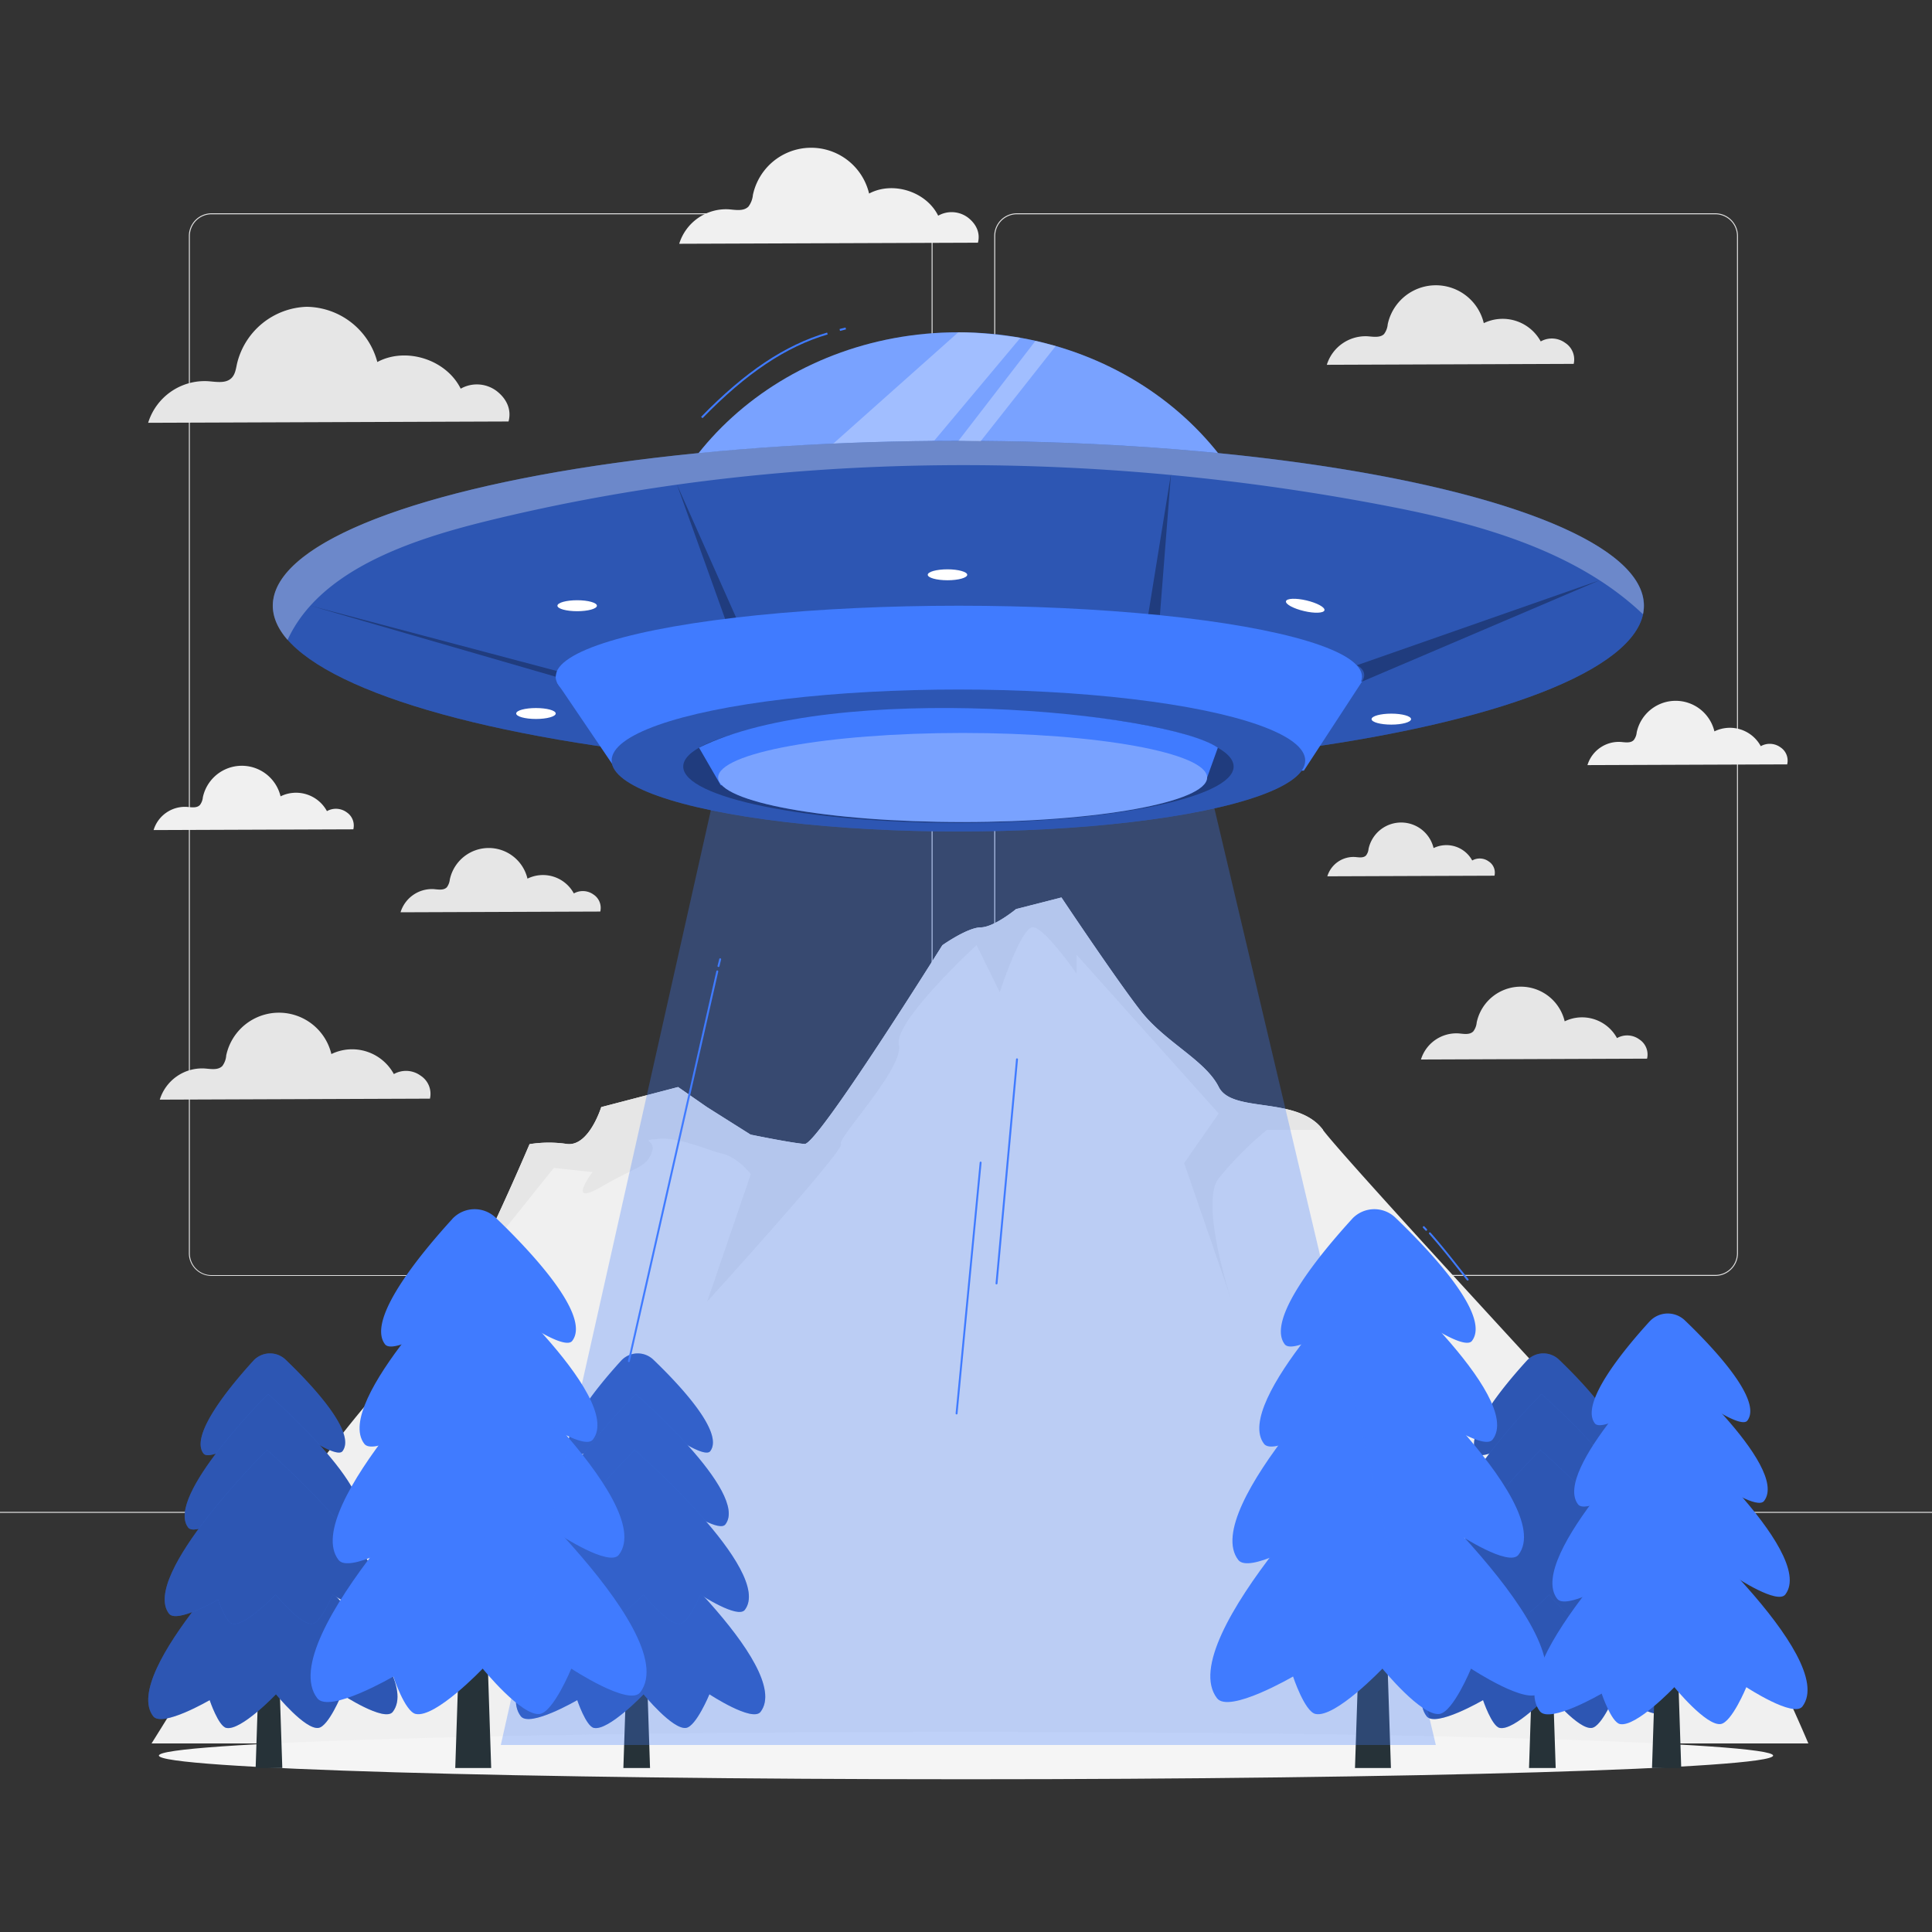 <svg xmlns="http://www.w3.org/2000/svg" viewBox="0 0 500 500"><rect x="0" y="0" width="500" height="500" fill="#333333" stroke="none"/><g id="freepik--background-complete--inject-67"><path d="M443.92,330.2H263.17a5.87,5.87,0,0,1-5.86-5.86V61.06a5.87,5.87,0,0,1,5.86-5.86H443.92a5.87,5.87,0,0,1,5.86,5.86V324.34A5.87,5.87,0,0,1,443.92,330.2ZM263.17,55.45a5.62,5.62,0,0,0-5.61,5.61V324.34a5.62,5.62,0,0,0,5.61,5.61H443.92a5.61,5.61,0,0,0,5.61-5.61V61.06a5.61,5.61,0,0,0-5.61-5.61Z" style="fill:#e0e0e0"></path><path d="M235.49,330.2H54.75a5.87,5.87,0,0,1-5.87-5.86V61.06a5.87,5.87,0,0,1,5.87-5.86H235.49a5.86,5.86,0,0,1,5.86,5.86V324.34A5.86,5.86,0,0,1,235.49,330.2ZM54.75,55.45a5.62,5.62,0,0,0-5.62,5.61V324.34A5.62,5.62,0,0,0,54.75,330H235.49a5.61,5.61,0,0,0,5.61-5.61V61.06a5.61,5.61,0,0,0-5.61-5.61Z" style="fill:#e0e0e0"></path><rect y="391.27" width="500" height="0.25" style="fill:#e0e0e0"></rect><rect x="51.67" y="405.53" width="16.06" height="0.25" style="fill:#e0e0e0"></rect><rect x="170.35" y="402.82" width="53.53" height="0.25" style="fill:#e0e0e0"></rect><rect x="68.73" y="414.82" width="36.25" height="0.25" style="fill:#e0e0e0"></rect><rect x="378.35" y="402.69" width="43.19" height="0.25" style="fill:#e0e0e0"></rect><rect x="430.45" y="402.69" width="6.33" height="0.25" style="fill:#e0e0e0"></rect><rect x="316.21" y="408.92" width="53.89" height="0.25" style="fill:#e0e0e0"></rect><path d="M424.26,269a5.32,5.32,0,0,0-5.78-.34,10.3,10.3,0,0,0-13.54-4.34,11.67,11.67,0,0,0-22.77.28,4.45,4.45,0,0,1-.87,2.3c-.95,1-2.53.65-3.88.54a9.6,9.6,0,0,0-9.68,6.76l58.52-.22A4.66,4.66,0,0,0,424.26,269Z" style="fill:#e6e6e6"></path><path d="M108.84,278.37a6.39,6.39,0,0,0-6.91-.4,12.3,12.3,0,0,0-16.17-5.18,13.95,13.95,0,0,0-27.21.33,5.25,5.25,0,0,1-1,2.75c-1.13,1.16-3,.77-4.63.65a11.47,11.47,0,0,0-11.57,8.07l69.92-.26A5.59,5.59,0,0,0,108.84,278.37Z" style="fill:#e6e6e6"></path><path d="M385.28,222.94a3.94,3.94,0,0,0-4.27-.25,7.61,7.61,0,0,0-10-3.21,8.63,8.63,0,0,0-16.83.21,3.25,3.25,0,0,1-.65,1.7c-.7.72-1.87.48-2.87.4a7.08,7.08,0,0,0-7.15,5l43.26-.16A3.44,3.44,0,0,0,385.28,222.94Z" style="fill:#e6e6e6"></path><path d="M128.44,101.13a8.5,8.5,0,0,0-9.21-.54c-3.74-7.55-14.15-10.88-21.58-6.9A19.16,19.16,0,0,0,79.34,79.4a19.18,19.18,0,0,0-18,14.72c-.28,1.3-.46,2.73-1.39,3.68-1.51,1.54-4,1-6.18.85a15.31,15.31,0,0,0-15.43,10.77l93.27-.34C132.45,105.92,131.05,103.1,128.44,101.13Z" style="fill:#e6e6e6"></path><path d="M153.62,231.52a4.72,4.72,0,0,0-5.11-.3,9.09,9.09,0,0,0-12-3.83,10.3,10.3,0,0,0-20.1.24,4.09,4.09,0,0,1-.77,2c-.84.85-2.24.57-3.43.47a8.5,8.5,0,0,0-8.55,6l51.69-.19A4.12,4.12,0,0,0,153.62,231.52Z" style="fill:#e6e6e6"></path><path d="M89.72,210.22a4.73,4.73,0,0,0-5.11-.3,9.09,9.09,0,0,0-12-3.83,10.31,10.31,0,0,0-20.11.25,3.88,3.88,0,0,1-.77,2c-.84.86-2.23.57-3.43.48a8.48,8.48,0,0,0-8.55,6l51.69-.19A4.12,4.12,0,0,0,89.72,210.22Z" style="fill:#f0f0f0"></path><path d="M460.79,193.41a4.72,4.72,0,0,0-5.1-.3,9.1,9.1,0,0,0-12-3.83,10.31,10.31,0,0,0-20.11.25,3.85,3.85,0,0,1-.77,2c-.83.86-2.23.57-3.42.48a8.49,8.49,0,0,0-8.56,6l51.69-.19A4.11,4.11,0,0,0,460.79,193.41Z" style="fill:#f0f0f0"></path><path d="M250.44,56.26a7.06,7.06,0,0,0-7.64-.44c-3.09-6.26-11.72-9-17.88-5.73a15.41,15.41,0,0,0-30.07.37,5.94,5.94,0,0,1-1.15,3c-1.26,1.28-3.35.85-5.13.71a12.69,12.69,0,0,0-12.79,8.92l77.31-.28C253.76,60.23,252.6,57.89,250.44,56.26Z" style="fill:#f0f0f0"></path><path d="M405.06,88.73a5.84,5.84,0,0,0-6.32-.37A11.23,11.23,0,0,0,384,83.63a12.74,12.74,0,0,0-24.86.3,4.87,4.87,0,0,1-.95,2.52c-1,1-2.76.7-4.24.58a10.5,10.5,0,0,0-10.57,7.38l63.89-.24A5.09,5.09,0,0,0,405.06,88.73Z" style="fill:#e6e6e6"></path><path d="M39.22,451.2s25.59-40.55,23.88-42.78,37.11-55.17,44.35-57.35c3.06-.93,8.84-10.92,14.49-22.15,7.68-15.28,15.1-32.81,15.1-32.81a31.94,31.94,0,0,1,9.66-.05c5.71.75,8.89-9.54,8.89-9.54l19.89-5.19,7.47,5.19,11.29,7.12s10.66,2.2,14,2.42,35.63-51.43,35.63-51.43,6.47-4.59,9.93-4.62,9.15-4.74,9.15-4.74l11.74-3s14.13,21.17,20.48,29.32,16.75,12.77,20.23,19.72,20.38,2.17,27,11.13S440.6,400.11,440.6,400.11C451.44,411.83,468,451.2,468,451.2Z" style="fill:#f0f0f0"></path><path d="M315.38,305c-4.63,6,2.29,28.32,3.31,31.51L306.44,301l8.94-12.82L278.61,247.1V252s-8.27-12-11.33-12-8.54,16.81-8.54,16.81l-6-12.19s-21.47,19.71-20.09,25.76-16.17,24.37-15,25.72S183,336.88,183,336.88l11.29-33s-3.19-4.3-7.4-5.31-11.18-4.35-16.58-3.82,0,0-1.74,3.82-3.65,3.16-12.93,8.56-2.3-3.79-2.3-3.79l-10-1.09-21.38,26.66c7.68-15.28,15.1-32.81,15.1-32.81a31.94,31.94,0,0,1,9.66-.05c5.71.75,8.89-9.54,8.89-9.54l19.89-5.19,7.47,5.19,11.29,7.12s10.66,2.2,14,2.42,35.63-51.43,35.63-51.43,6.47-4.59,9.93-4.62,9.15-4.74,9.15-4.74l11.74-3s14.13,21.17,20.48,29.32,16.75,12.77,20.23,19.72,20.38,2.17,27,11.13H327.87A90.18,90.18,0,0,0,315.38,305Z" style="fill:#e6e6e6"></path></g><g id="freepik--Shadow--inject-67"><path d="M458.88,454.34c0,3.38-93.52,6.13-208.88,6.13s-208.88-2.75-208.88-6.13S134.64,448.2,250,448.2,458.88,451,458.88,454.34Z" style="fill:#f5f5f5"></path></g><g id="freepik--Trees--inject-67"><path d="M73.92,351.89a5.84,5.84,0,0,0-8.25.16l-.11.12c-6.09,6.67-16.51,19.31-12.89,24,1.34,1.75,8.47-2.41,8.47-2.41s1.28,3.9,2.49,4.16c2.2.49,7.45-5,7.45-5s4.36,5.34,6.37,5c1.52-.22,3.5-5,3.5-5s6.45,4.25,7.69,2.64C92.31,370.69,80.61,358.31,73.92,351.89Z" style="fill:#407BFF"></path><path d="M73.92,351.89a5.84,5.84,0,0,0-8.25.16l-.11.12c-6.09,6.67-16.51,19.31-12.89,24,1.34,1.75,8.47-2.41,8.47-2.41s1.28,3.9,2.49,4.16c2.2.49,7.45-5,7.45-5s4.36,5.34,6.37,5c1.52-.22,3.5-5,3.5-5s6.45,4.25,7.69,2.64C92.31,370.69,80.61,358.31,73.92,351.89Z" style="opacity:0.3"></path><polygon points="68.78 377.95 66.16 457.56 73.06 457.56 70.43 377.95 68.78 377.95" style="fill:#263238"></polygon><path d="M68.87,395.37S31,432.87,39.65,444.16c2.32,3,14.61-4.17,14.61-4.17s2.26,6.74,4.3,7.19c3.79.84,12.86-8.7,12.86-8.7s7.51,9.21,11,8.7c2.62-.38,6-8.7,6-8.7s11.12,7.32,13.24,4.54C110.42,431.47,68.87,395.37,68.87,395.37Z" style="fill:#407BFF"></path><path d="M68.87,395.37S31,432.87,39.65,444.16c2.32,3,14.61-4.17,14.61-4.17s2.26,6.74,4.3,7.19c3.79.84,12.86-8.7,12.86-8.7s7.51,9.21,11,8.7c2.62-.38,6-8.7,6-8.7s11.12,7.32,13.24,4.54C110.42,431.47,68.87,395.37,68.87,395.37Z" style="opacity:0.3"></path><path d="M69.37,360.79s-26.8,26.55-20.67,34.53c1.63,2.13,10.34-2.95,10.34-2.95s1.6,4.77,3,5.09c2.69.6,9.1-6.16,9.1-6.16s5.31,6.52,7.77,6.16c1.85-.27,4.28-6.16,4.28-6.16s7.87,5.19,9.37,3.21C98.79,386.36,69.37,360.79,69.37,360.79Z" style="fill:#407BFF"></path><path d="M69.37,360.79s-26.8,26.55-20.67,34.53c1.63,2.13,10.34-2.95,10.34-2.95s1.6,4.77,3,5.09c2.69.6,9.1-6.16,9.1-6.16s5.31,6.52,7.77,6.16c1.85-.27,4.28-6.16,4.28-6.16s7.87,5.19,9.37,3.21C98.79,386.36,69.37,360.79,69.37,360.79Z" style="opacity:0.3"></path><path d="M69.1,375.24s-32.88,32.57-25.36,42.37c2,2.61,12.69-3.62,12.69-3.62s2,5.85,3.73,6.24c3.29.73,11.17-7.55,11.17-7.55s6.51,8,9.52,7.55c2.28-.33,5.25-7.55,5.25-7.55s9.67,6.36,11.5,3.94C105.18,406.61,69.1,375.24,69.1,375.24Z" style="fill:#407BFF"></path><path d="M69.1,375.24s-32.88,32.57-25.36,42.37c2,2.61,12.69-3.62,12.69-3.62s2,5.85,3.73,6.24c3.29.73,11.17-7.55,11.17-7.55s6.51,8,9.52,7.55c2.28-.33,5.25-7.55,5.25-7.55s9.67,6.36,11.5,3.94C105.18,406.61,69.1,375.24,69.1,375.24Z" style="opacity:0.3"></path><path d="M169.09,351.89a5.84,5.84,0,0,0-8.25.16l-.11.12c-6.09,6.67-16.51,19.31-12.89,24,1.34,1.75,8.47-2.41,8.47-2.41s1.28,3.9,2.49,4.16c2.2.49,7.45-5,7.45-5s4.36,5.34,6.37,5c1.52-.22,3.5-5,3.5-5s6.46,4.25,7.69,2.64C187.48,370.69,175.78,358.31,169.09,351.89Z" style="fill:#407BFF"></path><path d="M169.09,351.89a5.84,5.84,0,0,0-8.25.16l-.11.12c-6.09,6.67-16.51,19.31-12.89,24,1.34,1.75,8.47-2.41,8.47-2.41s1.28,3.9,2.49,4.16c2.2.49,7.45-5,7.45-5s4.36,5.34,6.37,5c1.52-.22,3.5-5,3.5-5s6.46,4.25,7.69,2.64C187.48,370.69,175.78,358.31,169.09,351.89Z" style="opacity:0.3"></path><polygon points="163.95 377.95 161.33 457.56 168.23 457.56 165.6 377.95 163.95 377.95" style="fill:#263238"></polygon><path d="M164,395.37s-37.87,37.5-29.22,48.79c2.32,3,14.61-4.17,14.61-4.17s2.26,6.74,4.3,7.19c3.79.84,12.86-8.7,12.86-8.7s7.51,9.21,11,8.7c2.62-.38,6.05-8.7,6.05-8.7s11.12,7.32,13.24,4.54C205.59,431.47,164,395.37,164,395.37Z" style="fill:#407BFF"></path><path d="M164,395.37s-37.87,37.5-29.22,48.79c2.32,3,14.61-4.17,14.61-4.17s2.26,6.74,4.3,7.19c3.79.84,12.86-8.7,12.86-8.7s7.51,9.21,11,8.7c2.62-.38,6.05-8.7,6.05-8.7s11.12,7.32,13.24,4.54C205.59,431.47,164,395.37,164,395.37Z" style="opacity:0.3"></path><path d="M164.54,360.79s-26.79,26.55-20.67,34.53c1.64,2.13,10.34-2.95,10.34-2.95s1.6,4.77,3,5.09c2.69.6,9.1-6.16,9.1-6.16s5.31,6.52,7.77,6.16c1.85-.27,4.28-6.16,4.28-6.16s7.87,5.19,9.37,3.21C194,386.36,164.54,360.79,164.54,360.79Z" style="fill:#407BFF"></path><path d="M164.54,360.79s-26.79,26.55-20.67,34.53c1.64,2.13,10.34-2.95,10.34-2.95s1.6,4.77,3,5.09c2.69.6,9.1-6.16,9.1-6.16s5.31,6.52,7.77,6.16c1.85-.27,4.28-6.16,4.28-6.16s7.87,5.19,9.37,3.21C194,386.36,164.54,360.79,164.54,360.79Z" style="opacity:0.3"></path><path d="M164.27,375.24s-32.88,32.57-25.36,42.37c2,2.61,12.69-3.62,12.69-3.62s2,5.85,3.74,6.24c3.28.73,11.16-7.55,11.16-7.55s6.52,8,9.52,7.55c2.28-.33,5.25-7.55,5.25-7.55s9.67,6.36,11.5,3.94C200.35,406.61,164.27,375.24,164.27,375.24Z" style="fill:#407BFF"></path><path d="M164.27,375.24s-32.88,32.57-25.36,42.37c2,2.61,12.69-3.62,12.69-3.62s2,5.85,3.74,6.24c3.28.73,11.16-7.55,11.16-7.55s6.52,8,9.52,7.55c2.28-.33,5.25-7.55,5.25-7.55s9.67,6.36,11.5,3.94C200.35,406.61,164.27,375.24,164.27,375.24Z" style="opacity:0.3"></path><polygon points="121.36 350.26 117.82 457.56 127.12 457.56 123.58 350.26 121.36 350.26" style="fill:#263238"></polygon><path d="M121.47,373.73s-51,50.55-39.37,65.76c3.11,4.06,19.69-5.61,19.69-5.61s3,9.08,5.79,9.69c5.11,1.13,17.34-11.73,17.34-11.73S135,444.25,139.7,443.57c3.53-.52,8.15-11.73,8.15-11.73s15,9.87,17.85,6.13C177.48,422.4,121.47,373.73,121.47,373.73Z" style="fill:#407BFF"></path><path d="M121.78,346.6s-44.31,43.9-34.17,57.11c2.7,3.52,17.1-4.87,17.1-4.87s2.64,7.88,5,8.41c4.44,1,15.05-10.18,15.05-10.18s8.78,10.78,12.84,10.18c3.07-.46,7.08-10.18,7.08-10.18s13,8.57,15.49,5.31C170.42,388.89,121.78,346.6,121.78,346.6Z" style="fill:#407BFF"></path><path d="M122.16,327.13S86,362.91,94.29,373.67c2.2,2.87,13.93-4,13.93-4s2.16,6.42,4.11,6.85c3.62.81,12.26-8.3,12.26-8.3s7.16,8.79,10.47,8.3c2.5-.37,5.77-8.3,5.77-8.3s10.61,7,12.63,4.32C161.8,361.59,122.16,327.13,122.16,327.13Z" style="fill:#407BFF"></path><path d="M128.29,315.14a7.87,7.87,0,0,0-11.13.21,1.07,1.07,0,0,0-.14.16c-8.21,9-22.26,26-17.38,32.39,1.8,2.35,11.42-3.25,11.42-3.25s1.72,5.26,3.36,5.61c3,.66,10-6.79,10-6.79s5.88,7.19,8.58,6.79c2.05-.3,4.72-6.79,4.72-6.79s8.7,5.72,10.37,3.55C153.08,340.47,137.3,323.78,128.29,315.14Z" style="fill:#407BFF"></path><path d="M403.47,351.89a5.84,5.84,0,0,0-8.25.16l-.11.12c-6.09,6.67-16.51,19.31-12.89,24,1.34,1.75,8.47-2.41,8.47-2.41s1.28,3.9,2.49,4.16c2.2.49,7.46-5,7.46-5s4.35,5.34,6.36,5c1.52-.22,3.5-5,3.5-5s6.46,4.25,7.69,2.64C421.86,370.69,410.16,358.31,403.47,351.89Z" style="fill:#407BFF"></path><path d="M403.47,351.89a5.84,5.84,0,0,0-8.25.16l-.11.12c-6.09,6.67-16.51,19.31-12.89,24,1.34,1.75,8.47-2.41,8.47-2.41s1.28,3.9,2.49,4.16c2.2.49,7.46-5,7.46-5s4.35,5.34,6.36,5c1.52-.22,3.5-5,3.5-5s6.46,4.25,7.69,2.64C421.86,370.69,410.16,358.31,403.47,351.89Z" style="opacity:0.3"></path><polygon points="398.33 377.95 395.71 457.56 402.61 457.56 399.98 377.95 398.33 377.95" style="fill:#263238"></polygon><path d="M398.42,395.37s-37.87,37.5-29.22,48.79c2.32,3,14.61-4.17,14.61-4.17s2.26,6.74,4.3,7.19c3.79.84,12.86-8.7,12.86-8.7s7.51,9.21,11,8.7c2.62-.38,6.05-8.7,6.05-8.7s11.12,7.32,13.24,4.54C440,431.47,398.42,395.37,398.42,395.37Z" style="fill:#407BFF"></path><path d="M398.42,395.37s-37.87,37.5-29.22,48.79c2.32,3,14.61-4.17,14.61-4.17s2.26,6.74,4.3,7.19c3.79.84,12.86-8.7,12.86-8.7s7.51,9.21,11,8.7c2.62-.38,6.05-8.7,6.05-8.7s11.12,7.32,13.24,4.54C440,431.47,398.42,395.37,398.42,395.37Z" style="opacity:0.3"></path><path d="M398.92,360.79s-26.79,26.55-20.67,34.53c1.64,2.13,10.34-2.95,10.34-2.95s1.6,4.77,3,5.09c2.69.6,9.1-6.16,9.1-6.16s5.31,6.52,7.77,6.16c1.85-.27,4.28-6.16,4.28-6.16s7.87,5.19,9.37,3.21C428.34,386.36,398.92,360.79,398.92,360.79Z" style="fill:#407BFF"></path><path d="M398.92,360.79s-26.79,26.55-20.67,34.53c1.64,2.13,10.34-2.95,10.34-2.95s1.6,4.77,3,5.09c2.69.6,9.1-6.16,9.1-6.16s5.31,6.52,7.77,6.16c1.85-.27,4.28-6.16,4.28-6.16s7.87,5.19,9.37,3.21C428.34,386.36,398.92,360.79,398.92,360.79Z" style="opacity:0.3"></path><path d="M398.65,375.24s-32.88,32.57-25.36,42.37C375.3,420.22,386,414,386,414s2,5.85,3.74,6.24c3.28.73,11.16-7.55,11.16-7.55s6.52,8,9.52,7.55c2.28-.33,5.26-7.55,5.26-7.55s9.66,6.36,11.49,3.94C434.73,406.61,398.65,375.24,398.65,375.24Z" style="fill:#407BFF"></path><path d="M398.65,375.24s-32.88,32.57-25.36,42.37C375.3,420.22,386,414,386,414s2,5.85,3.74,6.24c3.28.73,11.16-7.55,11.16-7.55s6.52,8,9.52,7.55c2.28-.33,5.26-7.55,5.26-7.55s9.66,6.36,11.49,3.94C434.73,406.61,398.65,375.24,398.65,375.24Z" style="opacity:0.3"></path><polygon points="430.42 370.29 427.54 457.56 435.1 457.56 432.22 370.29 430.42 370.29" style="fill:#263238"></polygon><path d="M430.51,389.38s-41.51,41.12-32,53.49c2.54,3.3,16-4.57,16-4.57s2.47,7.38,4.71,7.88c4.15.92,14.1-9.54,14.1-9.54s8.23,10.1,12,9.54c2.87-.42,6.63-9.54,6.63-9.54s12.2,8,14.51,5C476.06,429,430.51,389.38,430.51,389.38Z" style="fill:#407BFF"></path><path d="M430.76,367.31S394.71,403,403,413.76c2.2,2.87,13.91-4,13.91-4s2.15,6.41,4.1,6.84c3.6.8,12.23-8.28,12.23-8.28s7.15,8.77,10.44,8.28c2.5-.37,5.76-8.28,5.76-8.28s10.6,7,12.61,4.32C470.32,401.71,430.76,367.31,430.76,367.31Z" style="fill:#407BFF"></path><path d="M431.06,351.48s-29.38,29.1-22.66,37.85c1.79,2.33,11.33-3.23,11.33-3.23s1.76,5.22,3.34,5.58c2.94.65,10-6.76,10-6.76s5.83,7.15,8.52,6.76c2-.31,4.69-6.76,4.69-6.76s8.63,5.69,10.27,3.52C463.31,379.51,431.06,351.48,431.06,351.48Z" style="fill:#407BFF"></path><path d="M436.05,341.72a6.4,6.4,0,0,0-9.05.18l-.12.12c-6.67,7.32-18.1,21.18-14.13,26.35,1.47,1.91,9.28-2.64,9.28-2.64s1.41,4.27,2.74,4.56c2.41.54,8.17-5.53,8.17-5.53s4.77,5.85,7,5.53c1.67-.24,3.85-5.53,3.85-5.53s7.07,4.66,8.43,2.89C456.21,362.33,443.38,348.75,436.05,341.72Z" style="fill:#407BFF"></path><polygon points="354.21 350.26 350.67 457.56 359.97 457.56 356.43 350.26 354.21 350.26" style="fill:#263238"></polygon><path d="M354.33,373.73s-51,50.55-39.38,65.76c3.12,4.06,19.69-5.61,19.69-5.61s3,9.08,5.8,9.69c5.1,1.13,17.33-11.73,17.33-11.73s10.12,12.41,14.78,11.73c3.53-.52,8.15-11.73,8.15-11.73s15,9.87,17.85,6.13C410.33,422.4,354.33,373.73,354.33,373.73Z" style="fill:#407BFF"></path><path d="M354.64,346.6s-44.32,43.9-34.18,57.11c2.7,3.52,17.1-4.87,17.1-4.87s2.64,7.88,5,8.41c4.43,1,15-10.18,15-10.18s8.79,10.78,12.84,10.18c3.07-.46,7.08-10.18,7.08-10.18s13,8.57,15.5,5.31C403.27,388.89,354.64,346.6,354.64,346.6Z" style="fill:#407BFF"></path><path d="M355,327.13s-36.12,35.78-27.87,46.54c2.21,2.87,13.94-4,13.94-4s2.16,6.42,4.1,6.85c3.62.81,12.26-8.3,12.26-8.3s7.16,8.79,10.47,8.3c2.5-.37,5.77-8.3,5.77-8.3s10.61,7,12.63,4.32C394.65,361.59,355,327.13,355,327.13Z" style="fill:#407BFF"></path><path d="M361.14,315.14a7.87,7.87,0,0,0-11.13.21l-.14.16c-8.21,9-22.26,26-17.38,32.39,1.81,2.35,11.42-3.25,11.42-3.25s1.73,5.26,3.36,5.61c3,.66,10-6.79,10-6.79s5.88,7.19,8.58,6.79c2.05-.3,4.73-6.79,4.73-6.79s8.69,5.72,10.36,3.55C385.93,340.47,370.15,323.78,361.14,315.14Z" style="fill:#407BFF"></path><path d="M379.8,331.38a.25.25,0,0,1-.2-.09c-.77-1-1.52-1.92-2.28-2.88-2.33-3-4.74-6-7.44-9.05a.24.24,0,0,1,0-.35.25.25,0,0,1,.35,0c2.7,3.06,5.12,6.12,7.45,9.07L380,331a.24.24,0,0,1,0,.35A.27.27,0,0,1,379.8,331.38Z" style="fill:#407BFF"></path><path d="M369.1,318.52a.21.21,0,0,1-.18-.08l-.63-.67a.25.25,0,0,1,0-.35.25.25,0,0,1,.36,0l.62.67a.24.24,0,0,1,0,.35A.23.23,0,0,1,369.1,318.52Z" style="fill:#407BFF"></path></g><g id="freepik--Spaceship--inject-67"><polyline points="185.87 201.22 129.61 451.6 371.59 451.6 312.4 201.22" style="fill:#407BFF;opacity:0.3"></polyline><path d="M162.7,352.5h0a.25.25,0,0,1-.19-.3l22.88-100.85a.25.25,0,0,1,.49.11L163,352.31A.25.25,0,0,1,162.7,352.5Z" style="fill:#407BFF"></path><path d="M185.94,250.25h-.06a.25.25,0,0,1-.18-.3l.44-1.75a.25.25,0,0,1,.3-.18.24.24,0,0,1,.18.3l-.43,1.75A.26.26,0,0,1,185.94,250.25Z" style="fill:#407BFF"></path><path d="M247.54,366.05h0a.25.25,0,0,1-.23-.27l6.23-64.92a.24.24,0,0,1,.27-.23.25.25,0,0,1,.22.27l-6.22,64.93A.24.24,0,0,1,247.54,366.05Z" style="fill:#407BFF"></path><path d="M257.87,332.4h0a.24.24,0,0,1-.22-.27l5.3-58a.23.23,0,0,1,.27-.22.25.25,0,0,1,.23.27l-5.3,58A.27.27,0,0,1,257.87,332.4Z" style="fill:#407BFF"></path><path d="M248,86c-45.66,0-82.68,33.54-82.68,74.91H330.72C330.72,119.55,293.7,86,248,86Z" style="fill:#407BFF"></path><path d="M248,86c-45.66,0-82.68,33.54-82.68,74.91H330.72C330.72,119.55,293.7,86,248,86Z" style="fill:#fff;opacity:0.3"></path><path d="M248,86l-33.51,29.84,27.26-1.76,22.34-26.66S253.29,85.86,248,86Z" style="fill:#fff;opacity:0.3"></path><ellipse cx="248.04" cy="156.76" rx="177.42" ry="42.68" style="fill:#407BFF"></ellipse><ellipse cx="248.04" cy="156.76" rx="177.42" ry="42.68" style="opacity:0.3"></ellipse><ellipse cx="248.14" cy="175.13" rx="104.34" ry="18.37" style="fill:#407BFF"></ellipse><polygon points="144.13 176.62 159.6 199.44 337.44 199.44 352.49 176.4 246.2 165.22 144.13 176.62" style="fill:#407BFF"></polygon><ellipse cx="248.04" cy="196.82" rx="89.75" ry="18.37" style="fill:#407BFF"></ellipse><ellipse cx="248.04" cy="196.82" rx="89.75" ry="18.37" style="opacity:0.3"></ellipse><ellipse cx="248.04" cy="198.38" rx="71.22" ry="14.58" style="opacity:0.3"></ellipse><path d="M180.91,193.5l5.63,9.73,125.64-1.39,3-8.34C301.6,184.22,216.13,176,180.91,193.5Z" style="fill:#407BFF"></path><ellipse cx="249.13" cy="201.22" rx="63.27" ry="11.53" style="fill:#407BFF"></ellipse><ellipse cx="249.13" cy="201.22" rx="63.27" ry="11.53" style="fill:#fff;opacity:0.3"></ellipse><g style="opacity:0.3"><path d="M248,114.09c-98,0-177.41,19.11-177.41,42.67,0,3,1.32,6,3.83,8.86,8.26-18,31.58-25.86,51.64-30.79,75.9-18.63,157.68-18.61,234.38-3.6,23.33,4.57,47.84,11.62,64.75,27.73a10.88,10.88,0,0,0,.23-2.2C425.46,133.2,346,114.09,248,114.09Z" style="fill:#fff"></path></g><polygon points="143.8 175.13 80.36 156.76 144.13 173.66 143.8 175.13" style="opacity:0.3"></polygon><polygon points="175.21 125.44 187.66 160.17 190.5 159.82 175.21 125.44" style="opacity:0.3"></polygon><polygon points="297.18 158.92 303.06 122.58 300.19 159.14 297.18 158.92" style="opacity:0.3"></polygon><path d="M352.49,176.4,414,150.17l-62.84,22S354.32,173.59,352.49,176.4Z" style="opacity:0.3"></path><polygon points="248.04 114.09 267.98 88.21 273.22 89.55 253.77 114.22 248.04 114.09" style="fill:#fff;opacity:0.3"></polygon><ellipse cx="149.37" cy="156.76" rx="5.11" ry="1.42" style="fill:#fff"></ellipse><path d="M250.32,148.75c0,.78-2.29,1.42-5.11,1.42s-5.11-.64-5.11-1.42,2.29-1.41,5.11-1.41S250.32,148,250.32,148.75Z" style="fill:#fff"></path><path d="M365.18,186.11c0,.78-2.29,1.42-5.11,1.42s-5.11-.64-5.11-1.42,2.29-1.42,5.11-1.42S365.18,185.33,365.18,186.11Z" style="fill:#fff"></path><path d="M342.77,157.93c-.18.76-2.56.86-5.3.21s-4.84-1.78-4.66-2.54,2.55-.86,5.3-.21S342.94,157.17,342.77,157.93Z" style="fill:#fff"></path><path d="M143.82,184.65c0,.79-2.29,1.42-5.11,1.42s-5.12-.63-5.12-1.42,2.29-1.41,5.12-1.41S143.82,183.87,143.82,184.65Z" style="fill:#fff"></path><path d="M181.81,108.23l-.36-.35c11.36-11.68,21.73-18.61,32.61-21.81l.14.48C203.4,89.72,193.11,96.61,181.81,108.23Z" style="fill:#407BFF"></path><rect x="217.31" y="84.94" width="1.6" height="0.5" transform="translate(-14.26 56.32) rotate(-14.25)" style="fill:#407BFF"></rect></g></svg>
